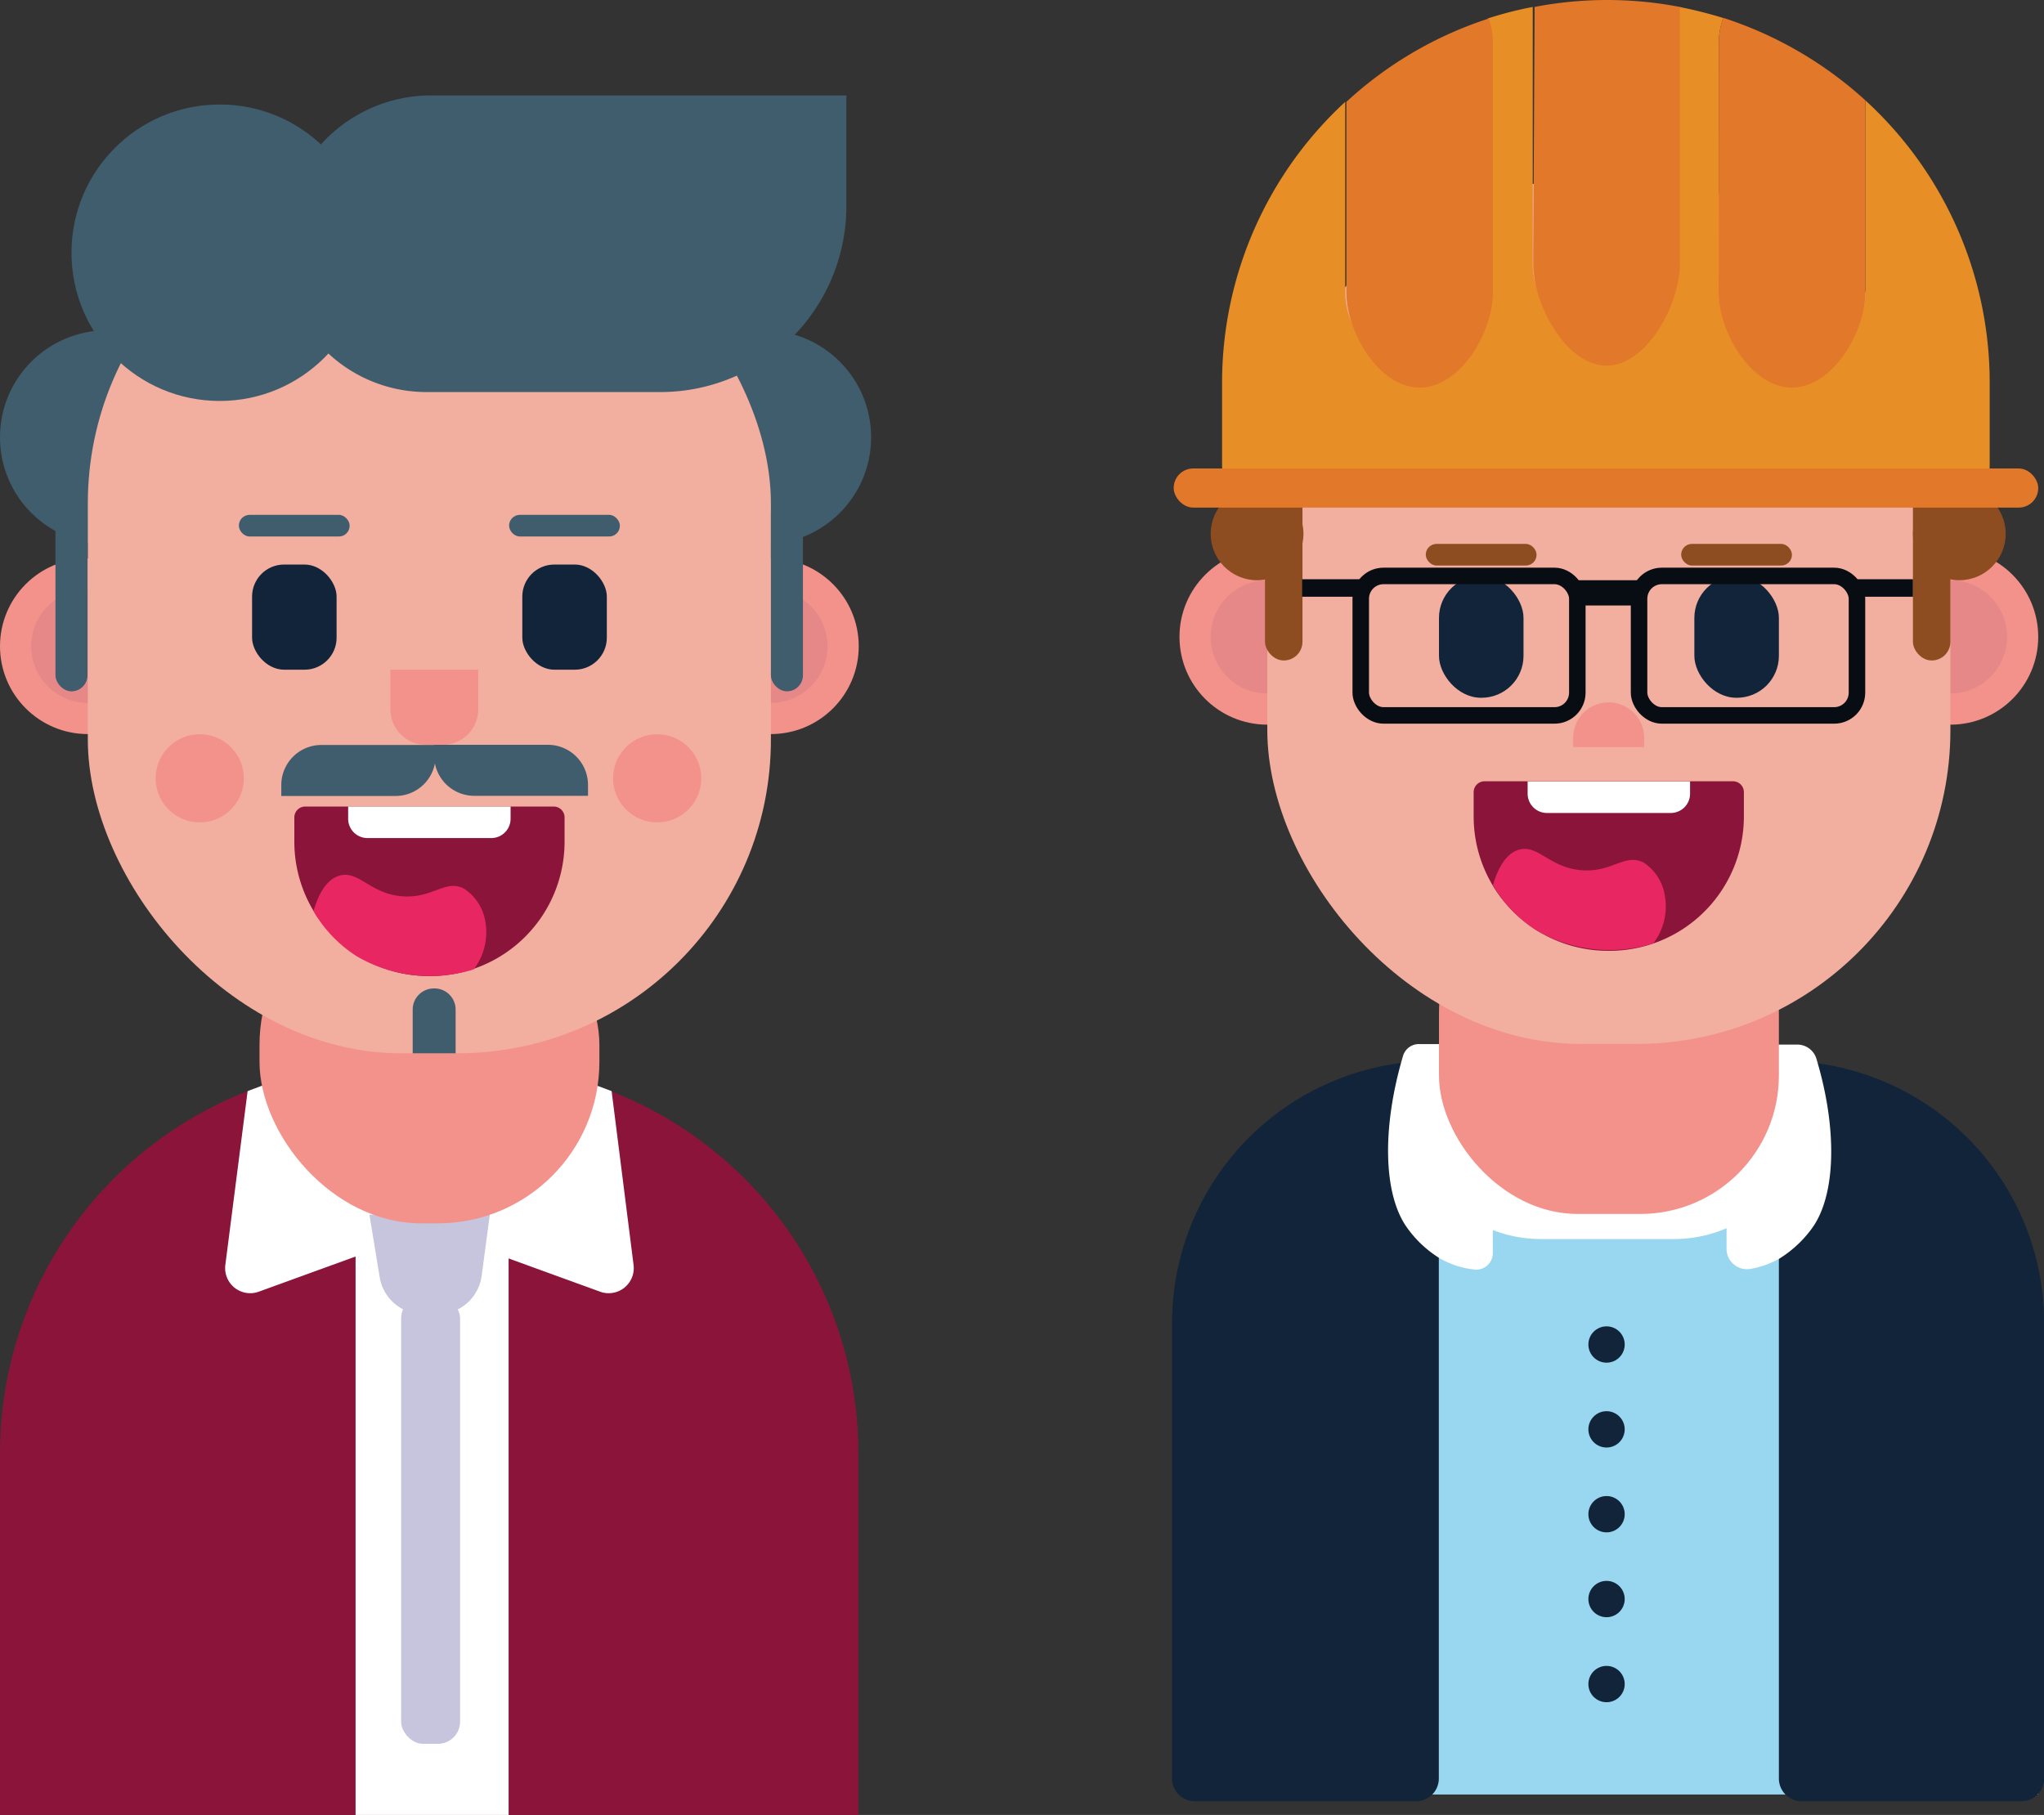 <svg xmlns="http://www.w3.org/2000/svg" viewBox="0 0 123.82 109.95"><rect x="0" y="0" width="123.82" height="109.95" fill="#333333" stroke="none"/><defs><style>.cls-1{fill:#f2928b;}.cls-2{fill:#e58887;}.cls-3{fill:#99d6f0;}.cls-4{fill:#112439;}.cls-5{fill:#fff;}.cls-6{fill:#f2ae9f;}.cls-7{fill:#8b143a;}.cls-8{fill:#e72662;}.cls-9{fill:#8e4d21;}.cls-10{fill:#e78f26;}.cls-11{fill:#e27829;}.cls-12{fill:none;stroke:#080d13;stroke-miterlimit:10;}.cls-13{fill:#080d13;}.cls-14{fill:#c6c5dd;}.cls-15{fill:#405d6d;}</style></defs><title>Tipojunta</title><g id="Capa_2" data-name="Capa 2"><g id="Junta_de_Trabajo" data-name="Junta de Trabajo"><circle class="cls-1" cx="76.77" cy="38.58" r="5.32"/><circle class="cls-2" cx="76.77" cy="38.58" r="3.43"/><circle class="cls-1" cx="118.15" cy="38.58" r="5.32"/><path class="cls-3" d="M95,63.25h4.9A23.56,23.56,0,0,1,123.47,86.8v21.91a0,0,0,0,1,0,0h-52a0,0,0,0,1,0,0V86.8A23.56,23.56,0,0,1,95,63.25Z"/><path class="cls-4" d="M86.86,64.27h.3a0,0,0,0,1,0,0v43.47a1.38,1.38,0,0,1-1.38,1.38H72.37A1.38,1.38,0,0,1,71,107.74V80.15A15.88,15.88,0,0,1,86.86,64.27Z"/><path class="cls-4" d="M109.13,64.27h13.31a1.38,1.38,0,0,1,1.38,1.38v43.47a0,0,0,0,1,0,0h-.19a15.88,15.88,0,0,1-15.88-15.88V65.65a1.38,1.38,0,0,1,1.38-1.38Z" transform="translate(231.58 173.39) rotate(-180)"/><path class="cls-5" d="M85.75,64.72H109a.47.47,0,0,1,.47.47V67a8.06,8.06,0,0,1-8.06,8.06h-8A8.06,8.06,0,0,1,85.28,67V65.18a.47.47,0,0,1,.47-.47Z"/><path class="cls-5" d="M109.8,74.36a7,7,0,0,1-2,1.88,5.43,5.43,0,0,1-1.83.64,1.24,1.24,0,0,1-1.38-1.3v-11a1.26,1.26,0,0,1,1.21-1.3h3.09a1.21,1.21,0,0,1,1.15.88C111.34,68.5,111.18,72.41,109.8,74.36Z"/><path class="cls-5" d="M85.22,74.35a6.83,6.83,0,0,0,2,1.88,5.3,5.3,0,0,0,2.12.68,1,1,0,0,0,1.09-1V64.25a1,1,0,0,0-1-1H86a1,1,0,0,0-1,.69C83.68,68.39,83.82,72.38,85.22,74.35Z"/><circle class="cls-2" cx="118.15" cy="38.58" r="3.43"/><rect class="cls-1" x="87.17" y="52.95" width="20.59" height="20.59" rx="8.39"/><rect class="cls-6" x="76.77" y="10.92" width="41.38" height="52.32" rx="19.01"/><rect class="cls-4" x="87.17" y="34.89" width="5.12" height="7.38" rx="2.54"/><rect class="cls-4" x="102.64" y="34.89" width="5.12" height="7.38" rx="2.54"/><path class="cls-1" d="M97.45,42.55h0a2.15,2.15,0,0,1,2.15,2.15v.56a0,0,0,0,1,0,0H95.3a0,0,0,0,1,0,0V44.7A2.15,2.15,0,0,1,97.45,42.55Z"/><path class="cls-7" d="M97.42,47.34h.09a8.14,8.14,0,0,1,8.14,8.14v1.47a.66.66,0,0,1-.66.66H89.94a.66.66,0,0,1-.66-.66V55.48A8.14,8.14,0,0,1,97.42,47.34Z" transform="translate(194.92 104.94) rotate(180)"/><path class="cls-8" d="M95.85,52.72c-2-.13-2.69-1.62-3.88-1.23-.5.16-1.1.66-1.53,2.13a8.09,8.09,0,0,0,2.63,2.74,8.84,8.84,0,0,0,7.08.79,3.67,3.67,0,0,0,.7-2.9,2.92,2.92,0,0,0-1.29-2C98.41,51.68,97.68,52.85,95.85,52.72Z"/><path class="cls-5" d="M92.54,47.34h9.84a0,0,0,0,1,0,0v.74a1.17,1.17,0,0,1-1.17,1.17h-7.5a1.17,1.17,0,0,1-1.17-1.17v-.74A0,0,0,0,1,92.54,47.34Z"/><circle class="cls-4" cx="97.32" cy="81.45" r="1.1"/><circle class="cls-4" cx="97.32" cy="86.59" r="1.1"/><circle class="cls-4" cx="97.32" cy="91.73" r="1.1"/><circle class="cls-4" cx="97.32" cy="96.87" r="1.1"/><circle class="cls-4" cx="97.32" cy="102.02" r="1.1"/><rect class="cls-9" x="76.63" y="27.91" width="2.27" height="12.1" rx="1.13"/><rect class="cls-9" x="115.88" y="27.91" width="2.27" height="12.1" rx="1.13"/><circle class="cls-9" cx="76.15" cy="32.34" r="2.81"/><circle class="cls-9" cx="118.69" cy="32.34" r="2.81"/><rect class="cls-9" x="86.37" y="32.95" width="6.71" height="1.31" rx="0.65"/><rect class="cls-9" x="101.84" y="32.95" width="6.71" height="1.31" rx="0.65"/><path class="cls-10" d="M113,6.08V17.7a4.44,4.44,0,1,1-8.88,0V2.55a4.45,4.45,0,0,1,.27-1.46,26.53,26.53,0,0,0-2.66-.67c0,.13,0,.26,0,.4V16a4.44,4.44,0,0,1-8.88,0V.82c0-.14,0-.27,0-.4a22.75,22.75,0,0,0-2.73.7,4.52,4.52,0,0,1,.25,1.43V17.7a4.44,4.44,0,1,1-8.88,0V6.17a23.14,23.14,0,0,0-7.46,17v5a2.53,2.53,0,0,0,2.53,2.53H118a2.53,2.53,0,0,0,2.53-2.53v-5A23.18,23.18,0,0,0,113,6.08Z"/><path class="cls-11" d="M104.11,17.7c0,2.45,2,5.78,4.44,5.78S113,20.15,113,17.7V6.08a23.5,23.5,0,0,0-8.61-5,4.45,4.45,0,0,0-.27,1.46Z"/><path class="cls-11" d="M86,23.48c2.45,0,4.44-3.33,4.44-5.78V2.55a4.52,4.52,0,0,0-.25-1.43,23.28,23.28,0,0,0-8.63,5.05V17.7C81.56,20.15,83.55,23.48,86,23.48Z"/><path class="cls-11" d="M92.88,16c0,2.45,2,6.15,4.44,6.15s4.44-3.7,4.44-6.15V.82c0-.14,0-.27,0-.4a23.26,23.26,0,0,0-8.8,0c0,.13,0,.26,0,.4Z"/><rect class="cls-11" x="71.1" y="28.38" width="52.37" height="2.37" rx="1.18"/><rect class="cls-12" x="99.29" y="34.89" width="13.2" height="8.45" rx="1.38"/><rect class="cls-12" x="82.43" y="34.89" width="13.12" height="8.45" rx="1.38"/><rect class="cls-13" x="95.54" y="35.15" width="3.75" height="1.53"/><rect class="cls-13" x="78.88" y="35.09" width="3.55" height="1.06"/><rect class="cls-13" x="112.5" y="35.09" width="3.38" height="1.06"/><circle class="cls-1" cx="5.32" cy="39.15" r="5.32"/><circle class="cls-2" cx="5.32" cy="39.15" r="3.43"/><circle class="cls-1" cx="46.7" cy="39.15" r="5.32"/><path class="cls-7" d="M23.56,64.49h4.9A23.56,23.56,0,0,1,52,88V110a0,0,0,0,1,0,0H0a0,0,0,0,1,0,0V88A23.56,23.56,0,0,1,23.56,64.49Z"/><rect class="cls-5" x="21.54" y="75.86" width="9.27" height="34.09"/><path class="cls-5" d="M22.75,75.68l-7.1,2.58a1.52,1.52,0,0,1-2-1.63L15,66.1l.85-.32,10.5-.71Z"/><path class="cls-5" d="M29.28,75.68l7.1,2.58a1.52,1.52,0,0,0,2-1.63L37.05,66.1l-.85-.32-10.5-.71Z"/><path class="cls-5" d="M19.11,65.57h13.7A2.18,2.18,0,0,1,35,67.75v.5a9,9,0,0,1-9,9h0a9,9,0,0,1-9-9v-.5A2.18,2.18,0,0,1,19.11,65.57Z"/><circle class="cls-2" cx="46.7" cy="39.15" r="3.43"/><path class="cls-14" d="M26.51,79.61h-.89A2.67,2.67,0,0,1,23,77.37l-.62-3.78h7.29l-.49,3.69A2.68,2.68,0,0,1,26.51,79.61Z"/><rect class="cls-1" x="15.72" y="53.52" width="20.59" height="20.59" rx="9.79"/><circle class="cls-15" cx="6.48" cy="26.49" r="6.48"/><circle class="cls-15" cx="46.29" cy="26.49" r="6.48"/><rect class="cls-6" x="5.32" y="11.49" width="41.38" height="52.32" rx="19.01"/><rect class="cls-4" x="15.27" y="34.2" width="5.12" height="6.37" rx="1.94"/><rect class="cls-4" x="31.64" y="34.2" width="5.12" height="6.37" rx="1.94"/><path class="cls-1" d="M25.83,40.58h1A2.15,2.15,0,0,1,29,42.73v2.4a0,0,0,0,1,0,0H23.68a0,0,0,0,1,0,0v-2.4A2.15,2.15,0,0,1,25.83,40.58Z" transform="translate(52.65 85.7) rotate(180)"/><path class="cls-7" d="M26,48.86h.09A8.14,8.14,0,0,1,34.19,57v1.47a.66.66,0,0,1-.66.66H18.48a.66.66,0,0,1-.66-.66V57A8.14,8.14,0,0,1,26,48.86Z" transform="translate(52.02 107.99) rotate(180)"/><path class="cls-8" d="M24.4,54.3c-2-.14-2.69-1.63-3.88-1.24-.5.16-1.1.66-1.53,2.13a8,8,0,0,0,2.62,2.74,8.82,8.82,0,0,0,7.09.79,3.68,3.68,0,0,0,.7-2.89,2.91,2.91,0,0,0-1.3-2C27,53.25,26.23,54.42,24.4,54.3Z"/><path class="cls-5" d="M21.09,48.86h9.84a0,0,0,0,1,0,0v.74a1.17,1.17,0,0,1-1.17,1.17h-7.5a1.17,1.17,0,0,1-1.17-1.17v-.74A0,0,0,0,1,21.09,48.86Z"/><circle class="cls-1" cx="12.1" cy="47.15" r="2.67"/><circle class="cls-1" cx="39.81" cy="47.15" r="2.67"/><rect class="cls-15" x="30.84" y="31.19" width="6.71" height="1.31" rx="0.65"/><rect class="cls-15" x="14.47" y="31.19" width="6.71" height="1.31" rx="0.65"/><path class="cls-15" d="M26.27,59.88h.05a1.28,1.28,0,0,1,1.28,1.28v2.65a0,0,0,0,1,0,0H25a0,0,0,0,1,0,0V61.16A1.28,1.28,0,0,1,26.27,59.88Z"/><rect class="cls-14" x="24.3" y="78.52" width="3.57" height="27.12" rx="1.34"/><path class="cls-15" d="M26.3,45.12h6.89a2.43,2.43,0,0,1,2.43,2.43v.66a0,0,0,0,1,0,0H28.73a2.43,2.43,0,0,1-2.43-2.43v-.66A0,0,0,0,1,26.3,45.12Z"/><path class="cls-15" d="M19.46,45.12h6.89a0,0,0,0,1,0,0v.66a2.43,2.43,0,0,1-2.43,2.43H17a0,0,0,0,1,0,0v-.66A2.43,2.43,0,0,1,19.46,45.12Z" transform="translate(43.39 93.34) rotate(-180)"/><circle class="cls-15" cx="13.31" cy="15.31" r="8.98"/><path class="cls-15" d="M40,23.75H25.83A8.71,8.71,0,0,1,17.12,15v-.22a9,9,0,0,1,9-9H51.27v6.7A11.26,11.26,0,0,1,40,23.75Z"/><rect class="cls-15" x="3.36" y="30.13" width="1.94" height="11.75" rx="0.97"/><rect class="cls-15" x="46.7" y="30.13" width="1.94" height="11.75" rx="0.97"/></g></g></svg>